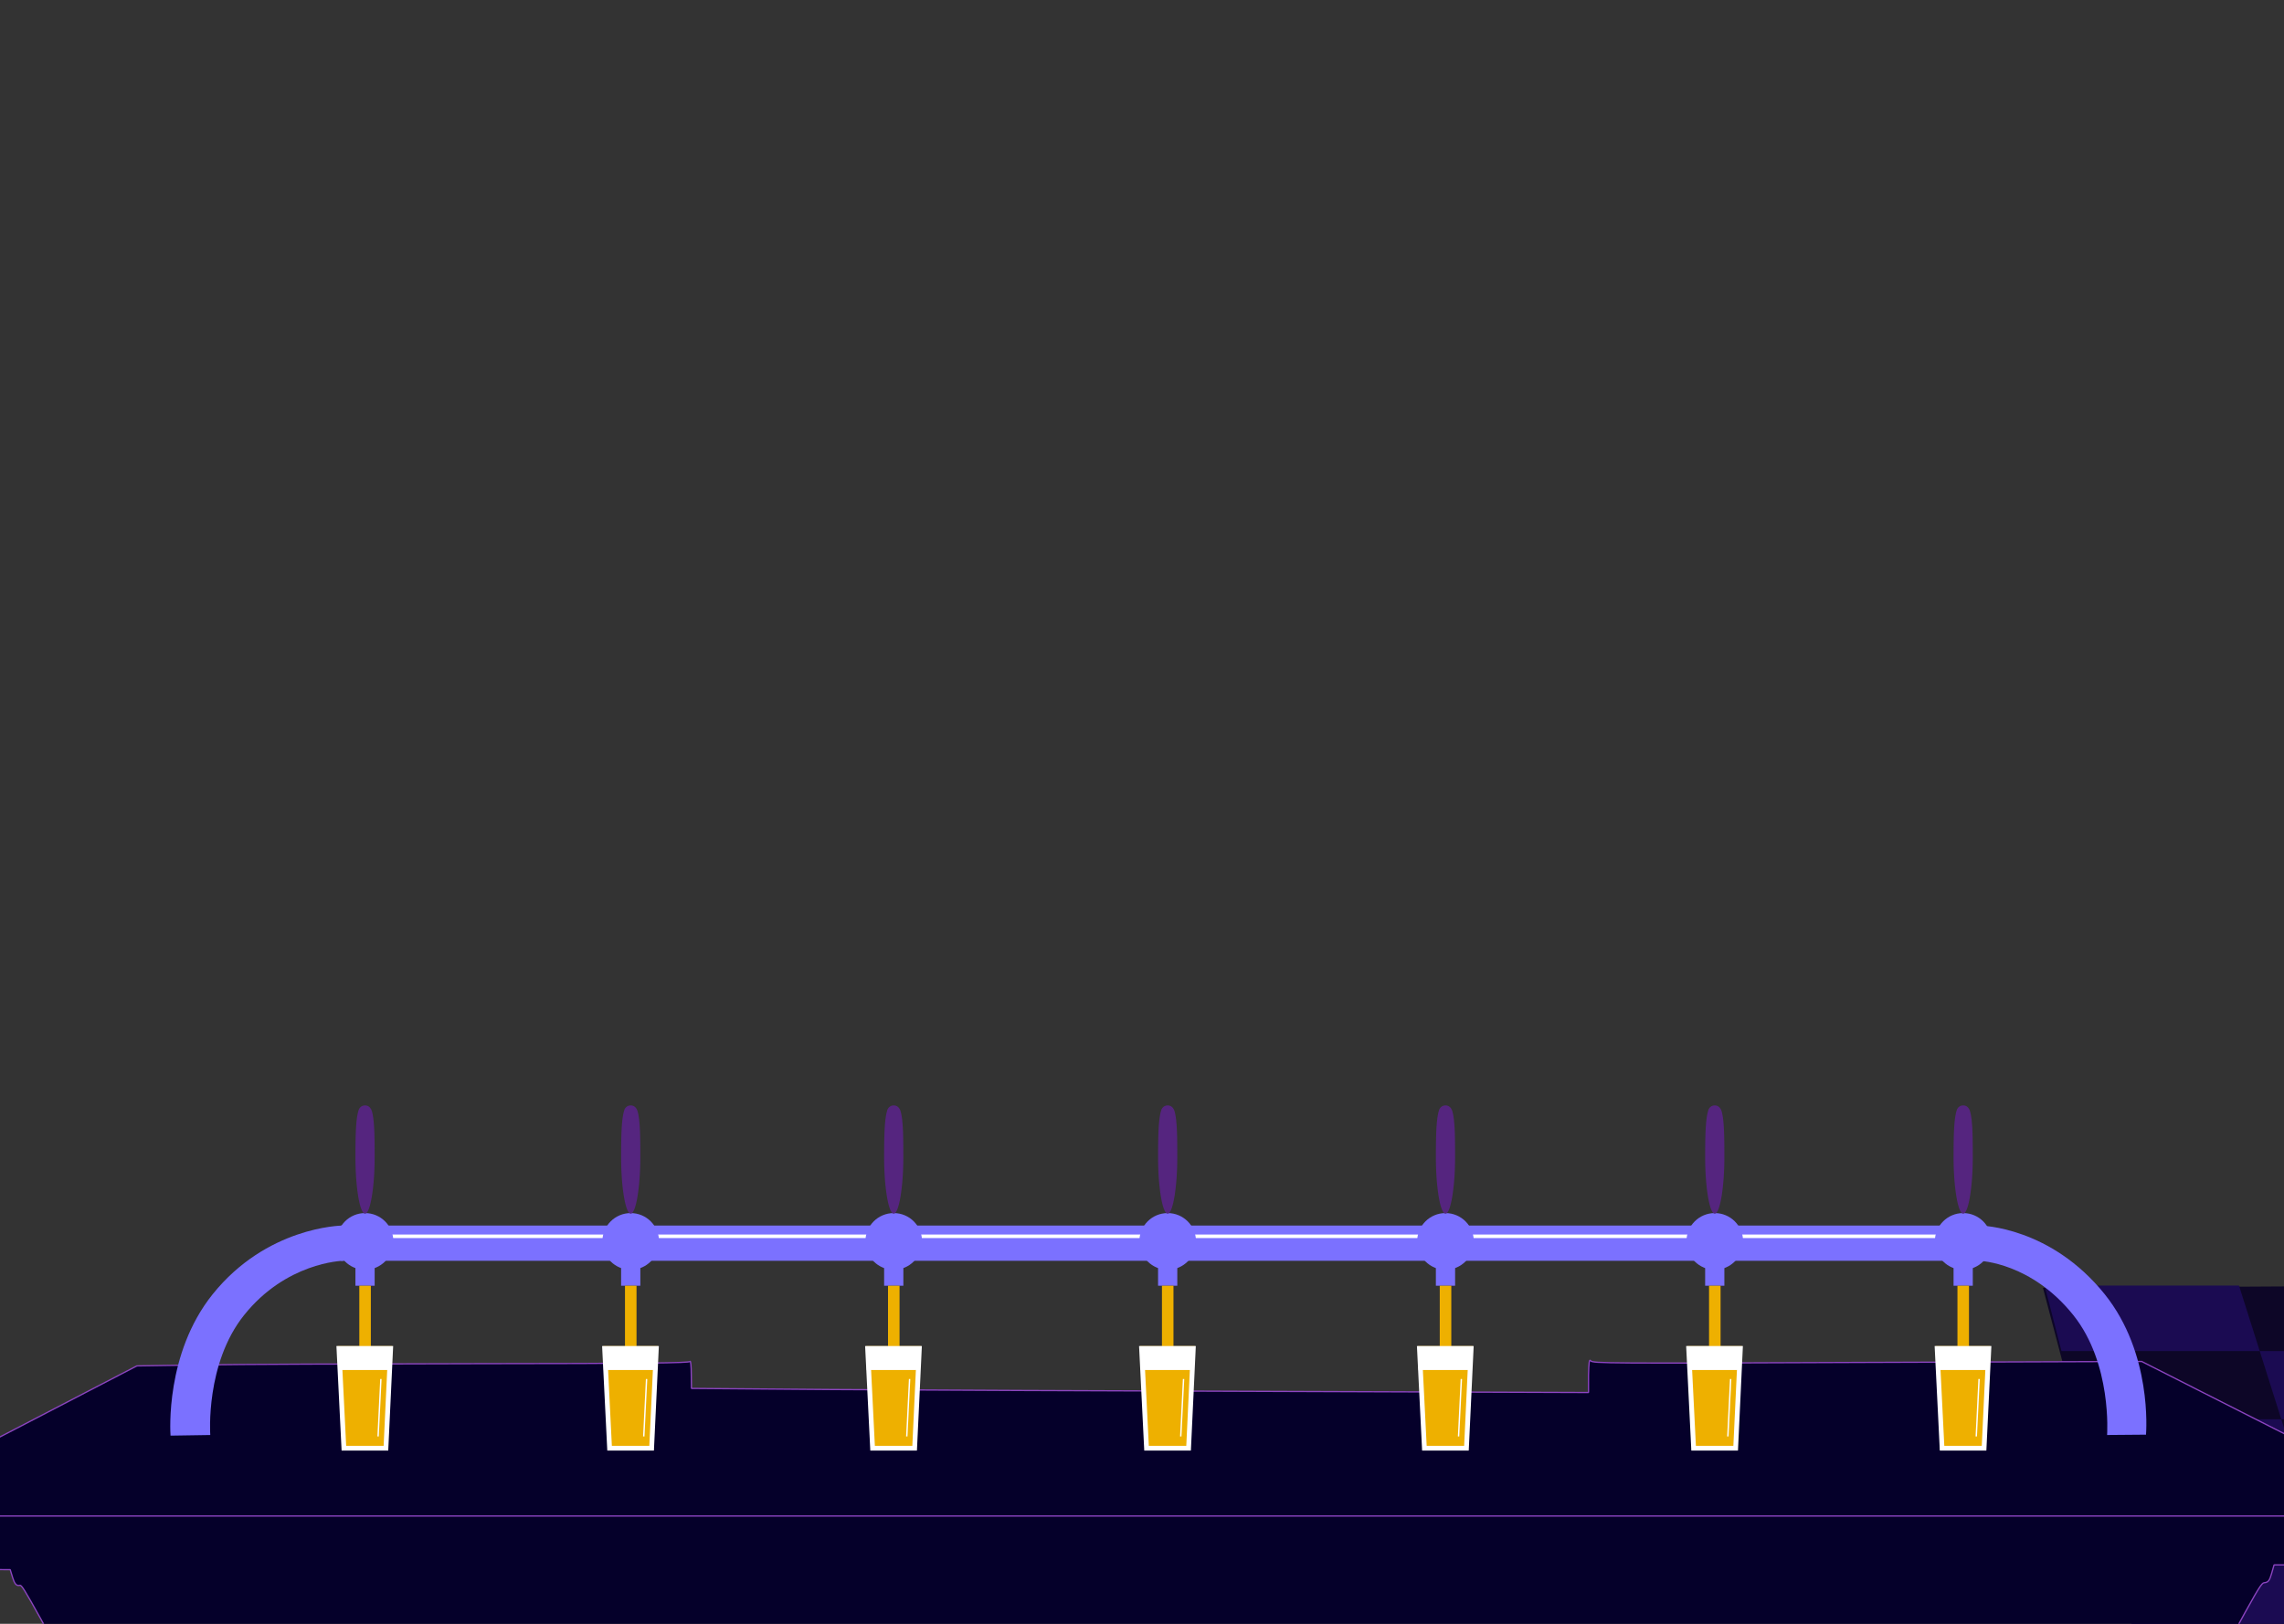 <svg id="Layer_2" data-name="Layer 2" xmlns="http://www.w3.org/2000/svg" viewBox="0 0 1440 1024"><rect x="0" y="0" width="1440" height="1024" fill="#333333" stroke="none"/><title>bar-foreground-taps</title><g id="bar-foreground"><g id="cut-floor"><polygon points="1609.43 1035.1 1346.86 1035.1 1288.02 812.12 1529.1 810.74 1609.43 1035.1" fill="#0d0627"/><polygon points="1482.62 1035.11 1346.86 1035.1 1334.32 986.42 1467.22 986.44 1482.62 1035.11" fill="#1b0b52"/><polygon points="1452.46 939.78 1322.32 939.77 1310.79 895 1438.3 895.01 1452.46 939.78" fill="#1b0b52"/><polygon points="1424.7 852.02 1299.71 852.01 1289.08 810.7 1411.63 810.72 1424.7 852.02" fill="#1b0b52"/><polygon points="1565.8 895.02 1438.3 895.01 1424.7 852.02 1549.66 852.04 1565.8 895.02" fill="#1b0b52"/></g><g id="bartender-table"><path d="M1001.52,867.26v10.9L807,877.46c-107.13-.3-234.38-.9-282.78-1.2l-88.27-.7-.13-9.1c0-5-.38-8.5-.76-7.9-.51,1-28.66,1.3-134.51,1.4-73.75.1-152.09.4-174.13.8l-40.12.6L2.23,905C-44,928.86-82.86,948.76-84,949.16c-3.06.9-2.93,1.6,3.31,22.2l5.35,18,40.89.3,40.89.2,1.53,5c1.15,3.7,2.17,5,3.82,5,2.67,0-2-8.2,59.23,103.7,25.09,45.8,46.62,84.2,47.89,85.4l2.29,2.1,228.39-1.3c125.6-.7,395.52-1.2,599.71-1.2l371.19.1,2.67-2.2c1.4-1.2,10.45-17,20.13-35.1,82.8-154.9,81.65-153,84.58-153.3,2.29-.3,3.06-1.4,4.33-5.8l1.53-5.4h81l1.27-3.8c.64-2,3.06-10.2,5.22-18.2s4.33-15.2,4.59-16.2-.64-2.1-2.93-3c-1.91-.8-41.65-20.7-88.15-44.3l-84.45-42.8-173.11.6c-163.94.7-173.11.6-174.26-1C1002,856.86,1001.7,859.36,1001.52,867.26Z" fill="#05002a" stroke="#8c44c1" stroke-miterlimit="1" stroke-width="0.8"/><line x1="-85.12" y1="956.04" x2="1525.87" y2="956.04" fill="none" stroke="#8c44c1" stroke-miterlimit="1" stroke-width="0.8"/></g></g><g id="pipe"><path d="M107.52,905.34c-.17-2.15-3.37-51.82,26.49-89.08,34-42.38,80.24-43.38,82.2-43.4l.3,22.22c-1.39,0-36.13,1.21-62.58,34.21-24.52,30.6-21.38,75.21-21.35,75.66Z" fill="#7b71ff"/><path d="M1353,904.73l-24.53.2,12.26.81-12.26-.79c0-.45,3.18-45.06-21.34-75.66-26.4-32.94-58.28-34.18-59.63-34.21l.42-22.22c1.83,0,45.15,1,79.12,43.4C1356.88,853.52,1353.15,902.58,1353,904.73Z" fill="#7b71ff"/><rect x="214.96" y="772.86" width="1033.04" height="22.22" fill="#7b71ff"/><path d="M1242.94,780.75H215.29a1.12,1.12,0,1,1,0-2.22H1242.94a1.12,1.12,0,1,1,0,2.22Z" fill="#fff"/></g><g id="taps"><g class="clickable taps" id="tap_0" data-name="tap 0"><circle cx="230.15" cy="782.86" r="17.87" fill="#7b71ff"/><rect x="224.09" y="792.11" width="12.12" height="18.7" fill="#7b71ff"/><path d="M224.1,730.14c0,18.25,2.71,35.22,6.05,35.22s6.05-17,6.05-35.22c0-11.84,0-23.52-1.73-29.35-.93-3.16-3.14-3.69-4.32-3.69a4.23,4.23,0,0,0-4.11,3.2C224.21,706,224.1,717.82,224.1,730.14Z" fill="#55257f"/><g class="beer_front" id="beer_front-0"><rect x="226.54" y="810.81" width="7.27" height="102.93" fill="#eeb000"/><rect id="foam_bottom" x="215.72" y="903.96" width="28.65" height="10.44" fill="#fff"/><g id="beer_full_with_foam" data-name="beer full with foam"><polygon id="beer_full" data-name="beer full" points="244.16 913.74 216.09 913.74 212.78 848.88 247.3 848.88 244.16 913.74" fill="#eeb000"/><rect id="foam_top" data-name="foam top" x="213.17" y="849.87" width="33.43" height="14.08" fill="#fff"/></g><rect id="refl" x="221.11" y="887.27" width="36.28" height="0.88" transform="translate(-659.08 1083.33) rotate(-87.2)" fill="#fff"/><path d="M244.77,914.77h-29.4l-3.27-65.94h35.78Zm-26.52-3h23.62l2.82-59.87H215.28Z" fill="#fff"/></g></g><g class="clickable taps" id="tap_1" data-name="tap 1"><circle cx="397.65" cy="782.86" r="17.87" fill="#7b71ff"/><rect x="391.59" y="792.11" width="12.12" height="18.7" fill="#7b71ff"/><path d="M391.6,730.14c0,18.25,2.71,35.22,6.05,35.22s6.05-17,6.05-35.22c0-11.84,0-23.52-1.73-29.35-.93-3.16-3.14-3.69-4.32-3.69a4.23,4.23,0,0,0-4.11,3.2C391.72,706,391.6,717.82,391.6,730.14Z" fill="#55257f"/><g class="beer_front" id="beer_front-1" data-name="beer_front"><rect x="394.04" y="810.81" width="7.27" height="102.93" fill="#eeb000"/><rect id="foam_bottom-2" data-name="foam_bottom" x="383.23" y="903.96" width="28.65" height="10.44" fill="#fff"/><g id="beer_full_with_foam-2" data-name="beer full with foam"><polygon id="beer_full-2" data-name="beer full" points="411.66 913.74 383.59 913.74 380.28 848.88 414.8 848.88 411.66 913.74" fill="#eeb000"/><rect id="foam_top-2" data-name="foam top" x="380.67" y="849.87" width="33.43" height="14.08" fill="#fff"/></g><rect id="refl-2" data-name="refl" x="388.61" y="887.27" width="36.28" height="0.88" transform="translate(-499.75 1250.64) rotate(-87.2)" fill="#fff"/><path d="M412.28,914.77h-29.4l-3.27-65.94h35.78Zm-26.52-3h23.62l2.82-59.87H382.79Z" fill="#fff"/></g></g><g class="clickable taps" id="tap_2" data-name="tap 2"><circle cx="563.48" cy="782.86" r="17.87" fill="#7b71ff"/><rect x="557.42" y="792.11" width="12.12" height="18.7" fill="#7b71ff"/><path d="M557.42,730.14c0,18.25,2.71,35.22,6.05,35.22s6.05-17,6.05-35.22c0-11.84,0-23.52-1.73-29.35-.93-3.16-3.14-3.69-4.32-3.69a4.23,4.23,0,0,0-4.11,3.2C557.54,706,557.42,717.82,557.42,730.14Z" fill="#55257f"/><g class="beer_front" id="beer_front-2" data-name="beer_front"><rect x="559.87" y="810.81" width="7.27" height="102.93" fill="#eeb000"/><rect id="foam_bottom-3" data-name="foam_bottom" x="549.05" y="903.96" width="28.65" height="10.44" fill="#fff"/><g id="beer_full_with_foam-3" data-name="beer full with foam"><polygon id="beer_full-3" data-name="beer full" points="577.49 913.74 549.41 913.74 546.1 848.88 580.63 848.88 577.49 913.74" fill="#eeb000"/><rect id="foam_top-3" data-name="foam top" x="546.49" y="849.87" width="33.43" height="14.08" fill="#fff"/></g><rect id="refl-3" data-name="refl" x="554.44" y="887.27" width="36.28" height="0.88" transform="translate(-342.03 1416.26) rotate(-87.2)" fill="#fff"/><path d="M578.1,914.77H548.7l-3.27-65.94h35.78Zm-26.52-3h23.62L578,851.86H548.61Z" fill="#fff"/></g></g><g class="clickable taps" id="tap_3" data-name="tap 3"><circle cx="736.19" cy="782.86" r="17.87" fill="#7b71ff"/><rect x="730.13" y="792.11" width="12.12" height="18.7" fill="#7b71ff"/><path d="M730.14,730.14c0,18.25,2.71,35.22,6.05,35.22s6.05-17,6.05-35.22c0-11.84,0-23.52-1.73-29.35-.93-3.16-3.14-3.69-4.32-3.69a4.23,4.23,0,0,0-4.11,3.2C730.26,706,730.14,717.82,730.14,730.14Z" fill="#55257f"/><g class="beer_front" id="beer_front-3" data-name="beer_front"><rect x="732.58" y="810.81" width="7.27" height="102.93" fill="#eeb000"/><rect id="foam_bottom-4" data-name="foam_bottom" x="721.77" y="903.96" width="28.65" height="10.44" fill="#fff"/><g id="beer_full_with_foam-4" data-name="beer full with foam"><polygon id="beer_full-4" data-name="beer full" points="750.2 913.74 722.13 913.74 718.82 848.88 753.35 848.88 750.2 913.74" fill="#eeb000"/><rect id="foam_top-4" data-name="foam top" x="719.21" y="849.87" width="33.43" height="14.08" fill="#fff"/></g><rect id="refl-4" data-name="refl" x="727.15" y="887.27" width="36.28" height="0.88" transform="translate(-177.74 1588.77) rotate(-87.2)" fill="#fff"/><path d="M750.82,914.77h-29.4l-3.27-65.94h35.78Zm-26.52-3h23.62l2.82-59.87H721.33Z" fill="#fff"/></g></g><g class="clickable taps" id="tap_4" data-name="tap 4"><circle cx="911.34" cy="782.86" r="17.87" fill="#7b71ff"/><rect x="905.28" y="792.11" width="12.12" height="18.7" fill="#7b71ff"/><path d="M905.29,730.14c0,18.25,2.71,35.22,6.05,35.22s6.05-17,6.05-35.22c0-11.84,0-23.52-1.73-29.35-.93-3.16-3.14-3.69-4.32-3.69a4.23,4.23,0,0,0-4.11,3.2C905.4,706,905.29,717.82,905.29,730.14Z" fill="#55257f"/><g class="beer_front" id="beer_front-4" data-name="beer_front"><rect x="907.73" y="810.81" width="7.27" height="102.93" fill="#eeb000"/><rect id="foam_bottom-5" data-name="foam_bottom" x="896.91" y="903.96" width="28.65" height="10.44" fill="#fff"/><g id="beer_full_with_foam-5" data-name="beer full with foam"><polygon id="beer_full-5" data-name="beer full" points="925.35 913.74 897.27 913.74 893.96 848.88 928.49 848.88 925.35 913.74" fill="#eeb000"/><rect id="foam_top-5" data-name="foam top" x="894.35" y="849.87" width="33.43" height="14.08" fill="#fff"/></g><rect id="refl-5" data-name="refl" x="902.3" y="887.27" width="36.28" height="0.88" transform="translate(-11.15 1763.71) rotate(-87.2)" fill="#fff"/><path d="M926,914.77h-29.4l-3.27-65.94h35.78Zm-26.52-3h23.62l2.82-59.87H896.47Z" fill="#fff"/></g></g><g class="clickable taps" id="tap_5" data-name="tap 5"><circle cx="1081.12" cy="782.86" r="17.87" fill="#7b71ff"/><rect x="1075.05" y="792.11" width="12.12" height="18.7" fill="#7b71ff"/><path d="M1075.06,730.14c0,18.25,2.71,35.22,6.05,35.22s6.05-17,6.05-35.22c0-11.84,0-23.52-1.73-29.35-.93-3.16-3.14-3.69-4.32-3.69a4.23,4.23,0,0,0-4.11,3.2C1075.18,706,1075.06,717.82,1075.06,730.14Z" fill="#55257f"/><g class="beer_front" id="beer_front-5" data-name="beer_front"><rect x="1077.51" y="810.81" width="7.27" height="102.93" fill="#eeb000"/><rect id="foam_bottom-6" data-name="foam_bottom" x="1066.69" y="903.96" width="28.65" height="10.44" fill="#fff"/><g id="beer_full_with_foam-6" data-name="beer full with foam"><polygon id="beer_full-6" data-name="beer full" points="1095.13 913.74 1067.05 913.74 1063.74 848.88 1098.27 848.88 1095.13 913.74" fill="#eeb000"/><rect id="foam_top-6" data-name="foam top" x="1064.13" y="849.87" width="33.43" height="14.08" fill="#fff"/></g><rect id="refl-6" data-name="refl" x="1072.08" y="887.27" width="36.28" height="0.88" transform="translate(150.34 1933.29) rotate(-87.2)" fill="#fff"/><path d="M1095.74,914.77h-29.4l-3.27-65.94h35.78Zm-26.52-3h23.62l2.82-59.87h-29.42Z" fill="#fff"/></g></g><g class="clickable taps" id="tap_6" data-name="tap 6"><circle cx="1237.73" cy="782.86" r="17.87" fill="#7b71ff"/><rect x="1231.67" y="792.11" width="12.12" height="18.7" fill="#7b71ff"/><path d="M1231.68,730.14c0,18.25,2.71,35.22,6.05,35.22s6.05-17,6.05-35.22c0-11.84,0-23.52-1.73-29.35-.93-3.16-3.14-3.69-4.32-3.69a4.23,4.23,0,0,0-4.11,3.2C1231.79,706,1231.68,717.82,1231.68,730.14Z" fill="#55257f"/><g class="beer_front" id="beer_front-6" data-name="beer_front"><rect x="1234.12" y="810.81" width="7.27" height="102.93" fill="#eeb000"/><rect id="foam_bottom-7" data-name="foam_bottom" x="1223.3" y="903.96" width="28.65" height="10.44" fill="#fff"/><g id="beer_full_with_foam-7" data-name="beer full with foam"><polygon id="beer_full-7" data-name="beer full" points="1251.74 913.74 1223.66 913.74 1220.36 848.88 1254.88 848.88 1251.74 913.74" fill="#eeb000"/><rect id="foam_top-7" data-name="foam top" x="1220.75" y="849.87" width="33.43" height="14.08" fill="#fff"/></g><rect id="refl-7" data-name="refl" x="1228.69" y="887.27" width="36.28" height="0.88" transform="translate(299.31 2089.71) rotate(-87.2)" fill="#fff"/><path d="M1252.35,914.77H1223l-3.27-65.94h35.78Zm-26.52-3h23.62l2.82-59.87h-29.42Z" fill="#fff"/></g></g></g></svg>